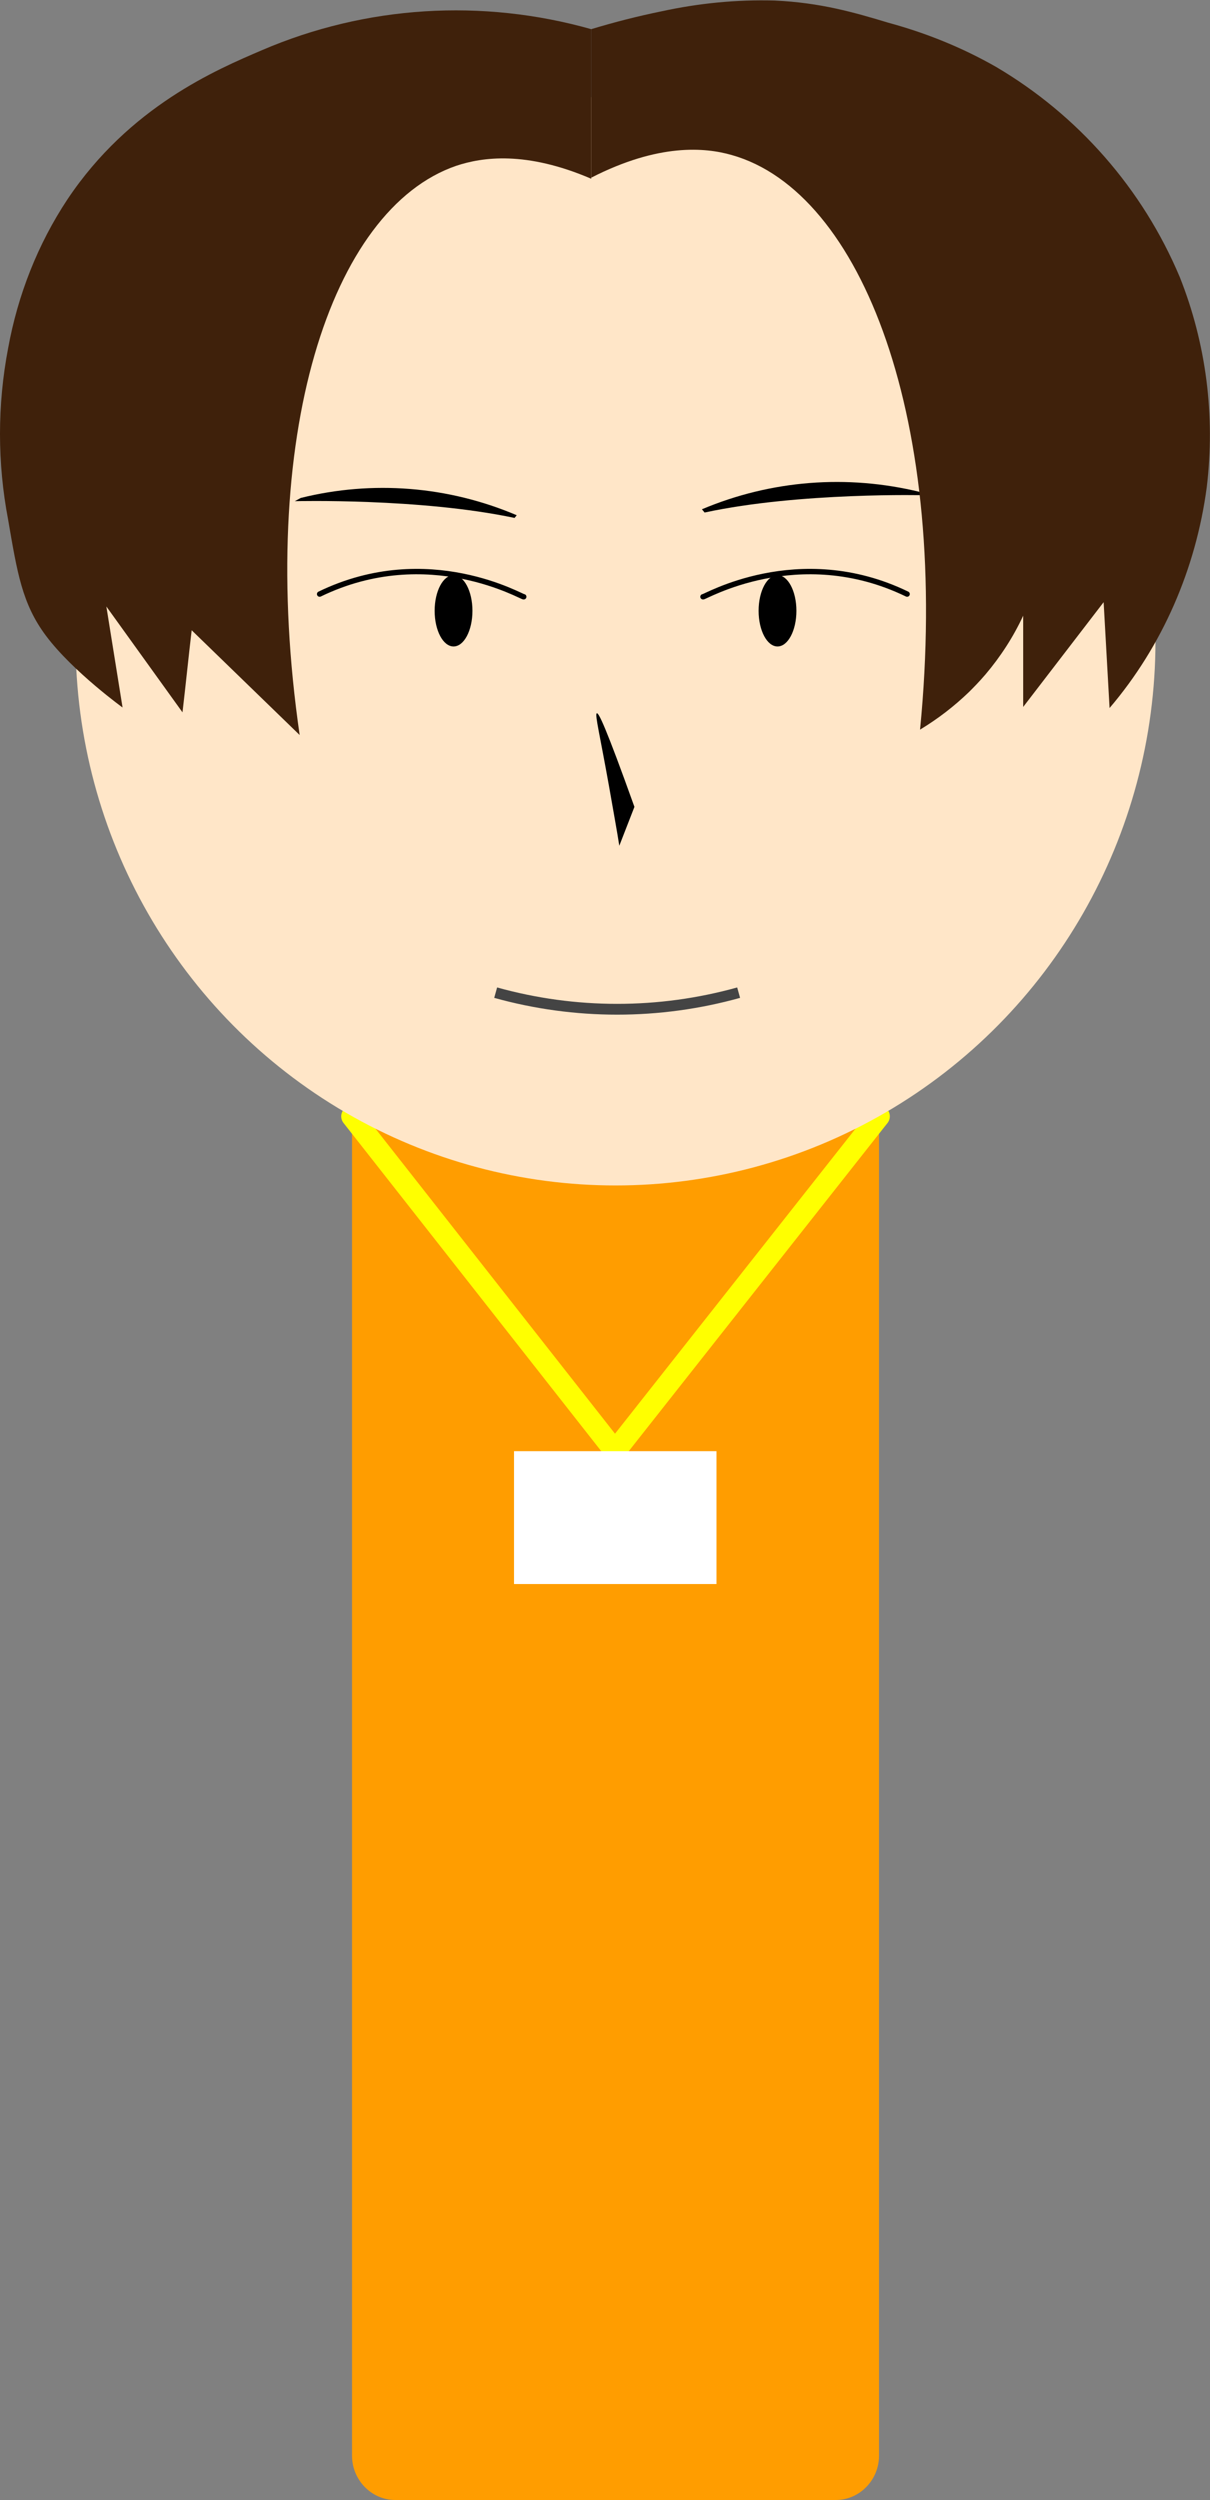 <?xml version="1.0" encoding="utf-8"?>
<!-- Generator: Adobe Illustrator 25.1.0, SVG Export Plug-In . SVG Version: 6.00 Build 0)  -->
<svg version="1.1" id="Layer_1" xmlns="http://www.w3.org/2000/svg" xmlns:xlink="http://www.w3.org/1999/xlink" x="0px" y="0px"
	 viewBox="0 0 224.1 462.9" style="enable-background:new 0 0 224.1 462.9;" xml:space="preserve">
<rect x="0" y="0" width="224.1" height="462.9" fill="#808080" stroke="none"/>
<style type="text/css">
	.st0{fill:#FF9D00;}
	.st1{fill:none;stroke:#FFFF00;stroke-width:4;stroke-linejoin:round;}
	.st2{fill:#FFFFFF;}
	.st3{fill:#FFE6C8;}
	.st4{fill:none;stroke:#000000;stroke-linecap:round;stroke-miterlimit:10;}
	.st5{fill:none;stroke:#444444;stroke-width:2;stroke-miterlimit:10;}
	.st6{fill:#3F210B;}
</style>
<path class="st0" d="M73.2,126.1h81.6c4.4,0,8,3.7,8,8.2v320.4c0,4.5-3.6,8.2-8,8.2H73.2c-4.4,0-8-3.7-8-8.2V134.3
	C65.2,129.8,68.8,126.1,73.2,126.1z"/>
<polygon class="st1" points="65.2,206.7 113.9,268.7 162.8,206.7 "/>
<rect x="95.2" y="268.7" class="st2" width="37.5" height="24.6"/>
<ellipse class="st3" cx="114" cy="118.7" rx="100" ry="100.8"/>
<path d="M130,94.3c12.8-5.4,26.9-6.5,40.4-3.2l1.1,0.6c0,0-23.4-0.6-41,3.2L130,94.3z"/>
<path d="M95.7,95.4C83,90,69,88.9,55.7,92.2l-1.1,0.6c0,0,23.2-0.6,40.7,3.1L95.7,95.4z"/>
<path class="st4" d="M130.2,110.5c0,0.3,17.6-10.3,37.8-0.5"/>
<path class="st4" d="M97,110.5c0,0.3-17.6-10.3-37.8-0.5"/>
<ellipse cx="84" cy="113.1" rx="3.5" ry="6.6"/>
<ellipse cx="144" cy="113.1" rx="3.5" ry="6.6"/>
<path d="M114.7,156.6c-0.4-2.6-1.1-6.4-1.9-11c-1.7-9.5-2.6-13.1-2.3-13.5c0.3-0.4,1.7,2.5,7,17.3"/>
<path class="st5" d="M91.8,183.8c14.7,4.1,30.3,4.1,45,0"/>
<path class="st3" d="M9.5,148.4"/>
<path class="st6" d="M109.5,5.4c4.3-1.3,8.6-2.4,13-3.3c6.9-1.5,13.9-2.2,21-2c8.5,0.4,14.7,2.2,21,4.1c7,1.9,13.7,4.6,20,8.2
	c15.1,8.9,27.1,22.5,34,38.9c4.9,12.3,6.6,25.7,5,38.9c-2,15.1-8.2,29.4-18,40.9l-1.1-19.6l-14.9,19.4v-16.9
	c-1.8,3.9-4.2,7.6-7,10.9c-1.2,1.4-2.3,2.5-3,3.2c-2.8,2.7-5.8,5-9.1,7C176,78,159.7,35.5,135.5,28.7c-4.9-1.4-13.5-2.2-26,4.2"/>
<path class="st6" d="M109.5,5.4C89.3-0.3,67.8,1,48.5,9.3c-8.4,3.6-24.5,10.4-36,27.6C7,45.2,3.3,54.6,1.5,64.5
	c-2,10.5-2,21.2,0,31.7c1.7,9.9,2.6,15.6,7,21.5c5,6.7,14.6,13.6,14.2,13.3l0,0l-3-18.7l14.1,19.6c0.6-5.1,1.1-10.1,1.7-15.2
	l20,19.4c-8-55.2,5.7-97.4,29-105.4c4.8-1.6,12.9-2.8,25,2.4"/>
</svg>
